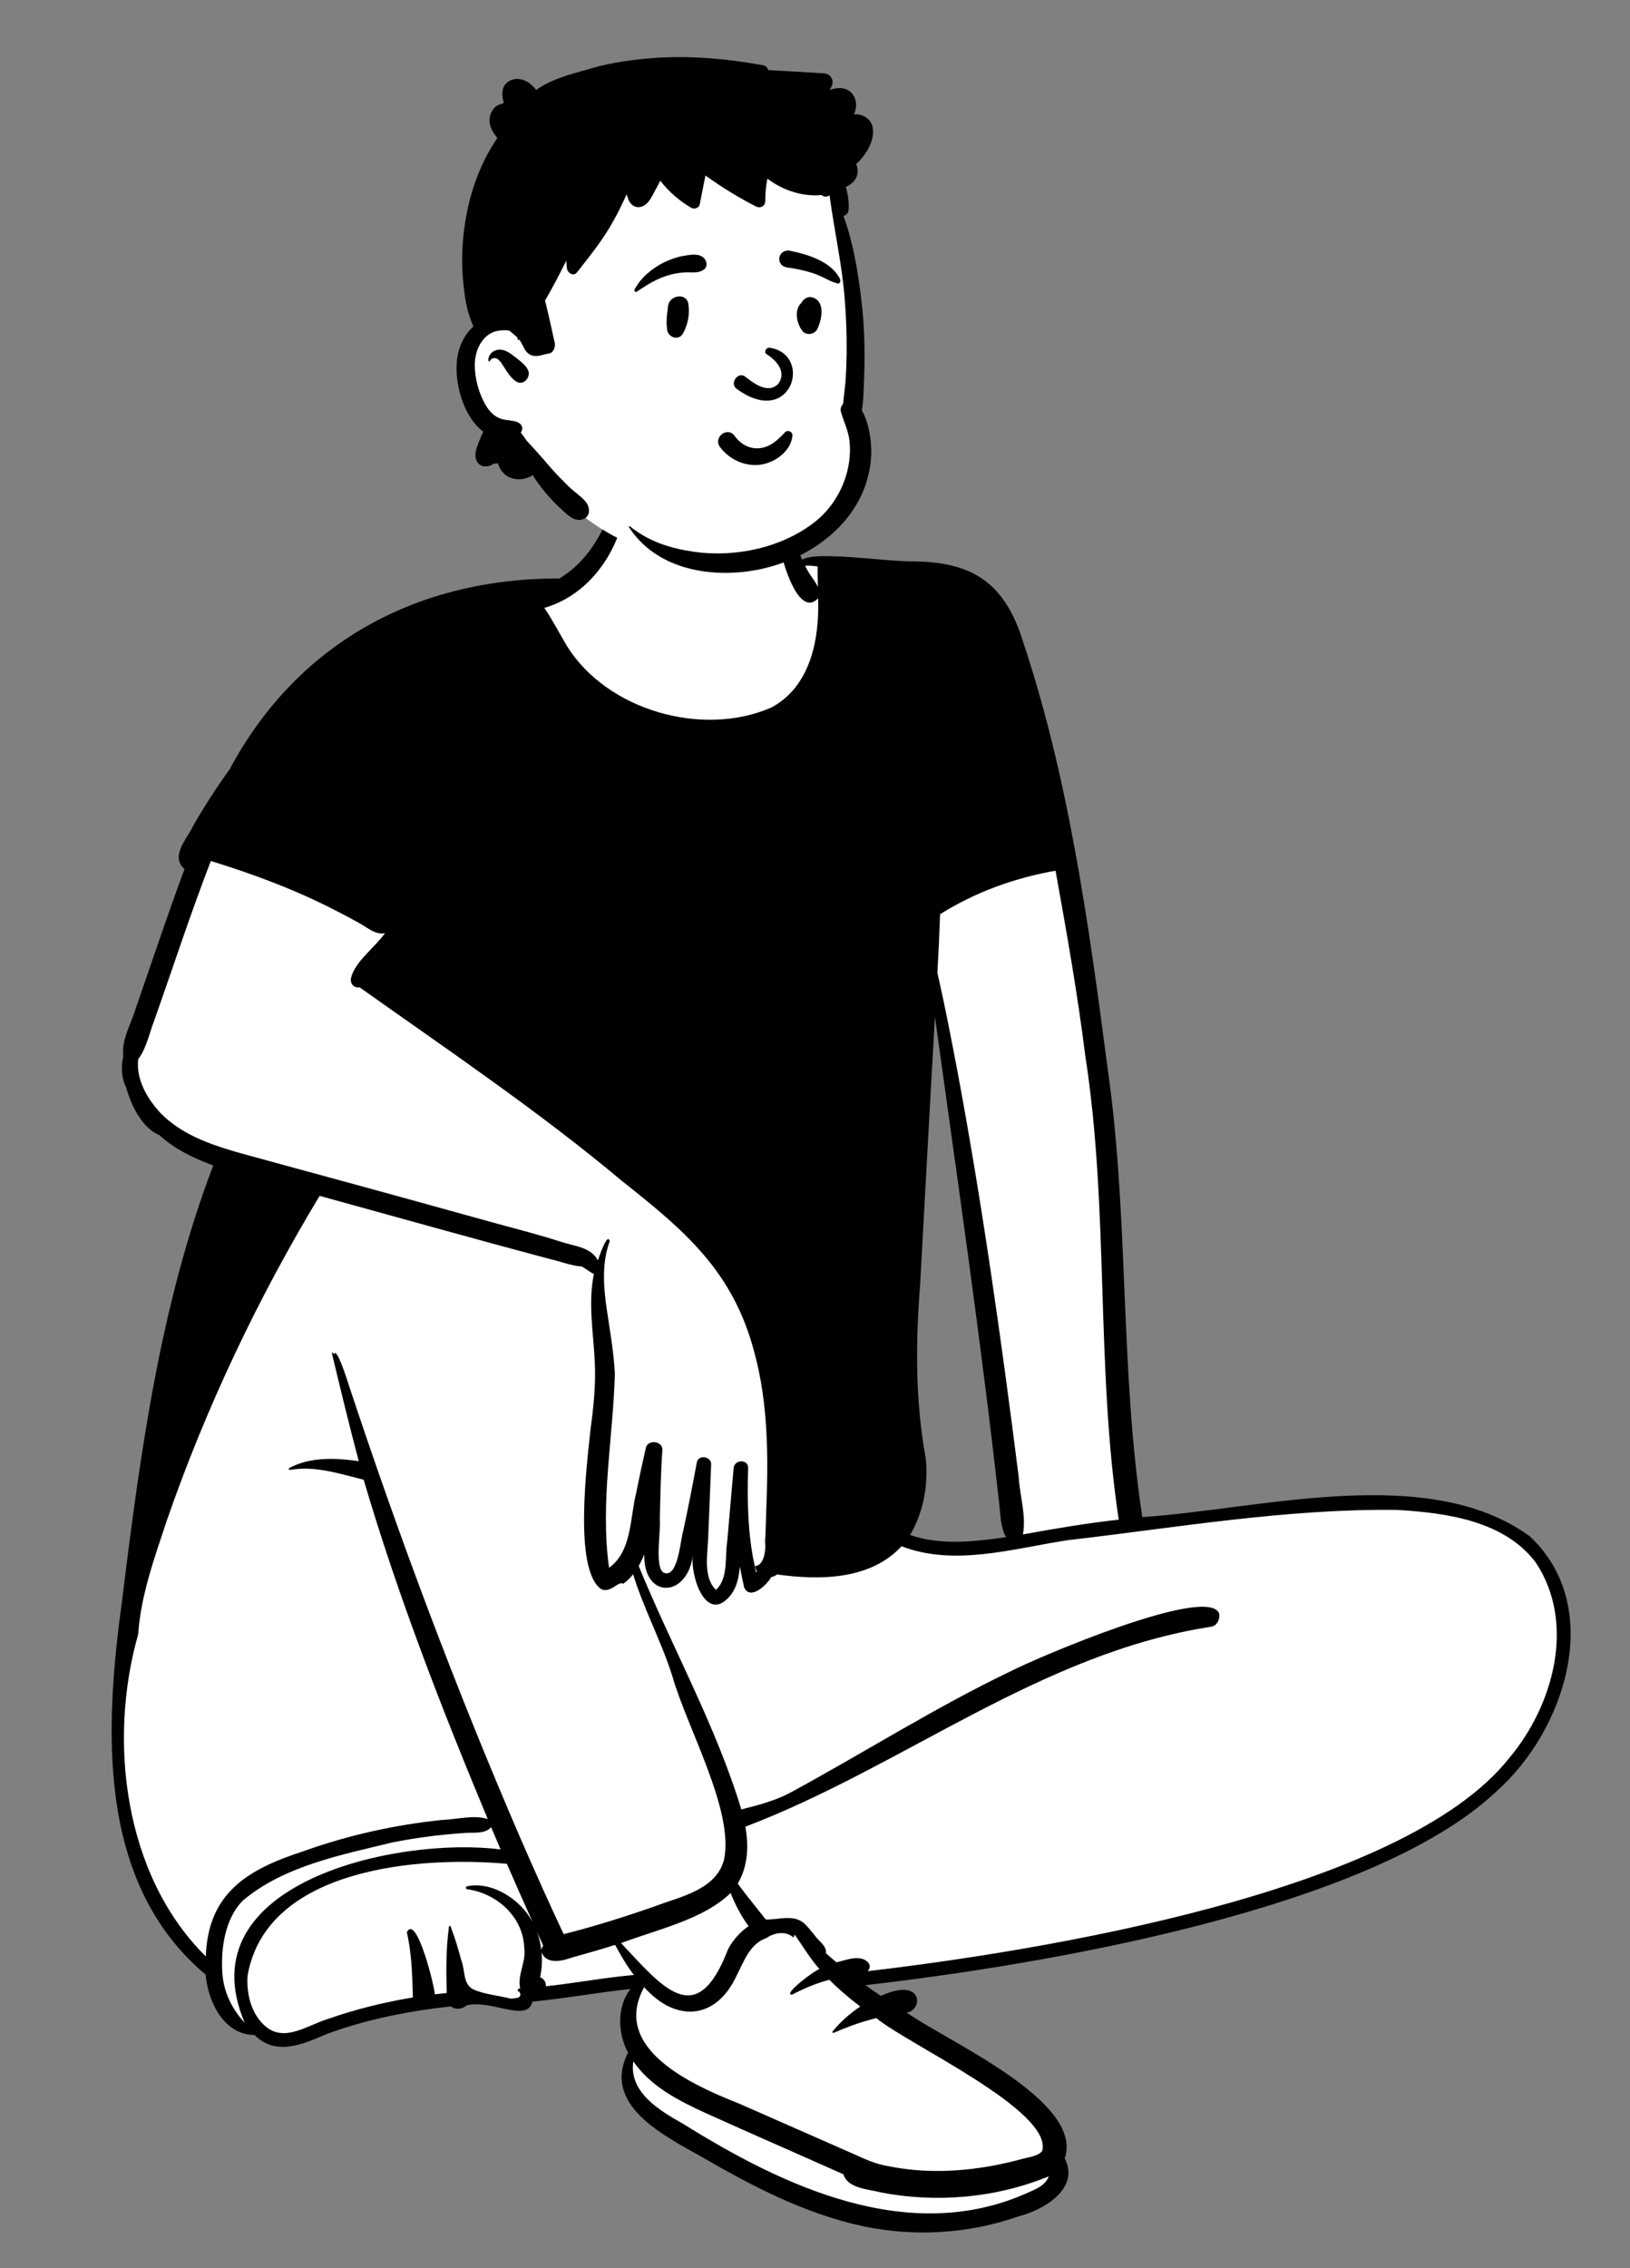 <svg xmlns="http://www.w3.org/2000/svg" xml:space="preserve" id="Слой_1" x="0" y="0" style="enable-background:new 0 0 1458 2028" version="1.1" viewBox="0 0 1458 2028"><rect x="0" y="0" width="1458" height="2028" fill="#808080" stroke="none"/><style>.st0{fill:#fff}</style><g id="pose_x2F_sitting_x2F_one_x5F_leg_x5F_up-1"><path id="Fill-1" d="M822.2 1299.3c2.2 23.4-2.3 45.7-13.2 64.5l-3.5 6.1 6.8 2.4c12.3 4.3 26 6.4 41.8 6.4 16.3 0 33.2-2.3 46.8-4.1l8.7-1.2-4.3-7.6c-3.4-6.1-4.1-13.5-4.8-21.3-.2-2.1-.4-4.3-.6-6.4-12.9-115.3-29.2-232-45-344.9-4.1-29.7-8.4-60.4-12.6-90.7l-11.9.5c-3.2 55.9-6.3 112.8-9.3 167.8-1.3 24.2-2.7 48.4-4 72.6-4.9 61.3-3.2 110.8 5.1 155.9m4.8 691.2c-17.5 0-35.1-1.8-52.2-5.4-53.5-11.2-102.2-37.7-143.6-61.7-2.1-1.2-4.3-2.4-6.5-3.6-16.2-9.1-36.4-20.3-49-34.1-13.9-15.1-16.2-30.1-7.5-47.3l1.4-2.7-1.4-2.7c-9.1-16.8-8.4-37.7 1.6-50.7l8.4-10.9-13.8 1.5c-14 1.5-28 3.5-41.6 5.4-15.1 2.2-30.7 4.4-46.1 5.9l-4.3.4-1 4.1c-.5 2.3-1.2 3.7-6 3.7-4.1 0-9.6-1.2-15.5-2.5-7.3-1.6-15.5-3.4-23.4-3.4-3.5 0-6.6.3-9.6 1l-1.7.4-1.2 1.3c-.8.8-2.1 1.3-3.5 1.3-1 0-2-.3-2.6-.8l-1.9-1.5-2.5.3c-42.8 4.7-79.8 13-112.9 25.2l-.1.1-.7.3c-12 5.2-24.4 10.5-35.7 10.5-8.3 0-15-2.8-21.1-8.8l-1.7-1.7h-2.4c-24.8-.2-36.2-29.2-37.7-48.6l-.2-2.4-1.9-1.6c-43.3-36.3-68.8-86.1-78.1-152.4-8.4-60.3-2-124 5.5-178.3 17.3-140.7 35.3-266.8 81-386.4l2.1-5.6-5.7-2c-19.8-7.1-34.9-15.6-46.2-25.9l-.8-.7-1-.4c-16.2-6.7-24.1-31.2-26.2-38.6l-.2-.6-.3-.5c-3.3-6.3-4.1-15.2-2.1-24.2l.2-1-.1-1c-1.1-8.6 2.5-17.6 6.2-27.1 1.7-4.3 3.5-8.8 4.8-13.3 4.5-12.8 8.9-25.8 13.2-38.3 9.7-28.2 19.6-57.4 30.3-85.8l1.5-3.9-3.2-2.7c-5.5-4.6-3.6-9.9 4.2-22.8 1.9-3 3.6-5.9 5-8.7 10.1-17.5 20.9-34.2 32.2-49.8l.2-.3.2-.3C269.6 583 372.1 523.5 500.4 523.5h2.6l1.4-.9c24.1-14.5 41.2-39.3 52.5-75.9l.4-1.2-.1-1.2c-.4-3.4-.8-7.8-.7-12.1.4-10.9 4.6-20.6 11.7-26.6 13.4-11.5 33.7-12.4 53.4-12.4h2.8c25.2.1 42.9 4.4 55.9 13.8 15.1 10.8 23.4 28.3 25.5 53.4.6 7.5.6 15.3.6 22.8v2.1l.3.8c1.8 6 3.9 11.7 6.3 17l2.4 5.5 5.5-2.5c3.6-1.6 8.1-2.4 13.9-2.5 1.7 0 3.3-.1 4.9-.1 13.4 0 27.7 1.2 41.5 2.4 10.4.9 21.2 1.8 31.7 2.2h2.2c25.4 0 43.8 4 57.9 12.6 15.2 9.2 26.1 24 34.4 46.6C951.7 696.7 970 836 986.1 958.9c9.1 64.3 11.9 130.2 14.6 193.9 2.8 67.3 5.8 136.8 16.1 204.8l.8 5.4 5.5-.4c24.2-1.6 50.4-4.9 78.1-8.5 42.1-5.4 85.7-11 127.8-11 58.9 0 103.5 11.6 136.4 35.4 23 21.6 34.8 50.9 34.3 84.7-.7 47.8-26 100.6-64.4 134.5l-.1.1c-48.5 45.9-137.2 85.6-263.4 118.2-116.1 30-236.1 46.3-297.4 53.3l-15.2 1.7 12.3 8.9c5 3.6 9.5 6.8 13.9 9.7l2.8 1.9 3.1-1.4c8.8-4 14.4-4.9 17.5-4.9 2.8 0 6.1.6 6.3 3.5.1 1.9-1.2 4.7-4.1 5l-15.1 1.9 12.3 8.8c8.2 5.9 20.5 12.9 34.7 21.1 46.4 26.8 116.6 67.2 104.5 102.7l-.8 2.3 1.1 2.2c3.2 6.4 3.5 12.3.8 18-5.7 12.4-23.7 21.8-38.9 25.6l-.3.1-.3.1c-25.8 9.3-53.6 14-82 14" class="st0"/><path id="_xD83D__xDD8D_-Ink" d="M776.1 1762.4c1.8-1.9 2.6-4.3.9-7.2-6.6-8.4-20.3-2.7-28.8-.7-3.2-2.7-6.4-5.4-9.5-8.2 1.1-6.6-6.9-11.1-10.2-16.2-3.2-3.8-6.3-8.1-10.1-11.2-9.4-7.3-22.4-2.4-33.4-2.7-8.4-10.7-17.1-21.1-25.1-32.1 9.2-15.5 9.9-33.6 6.8-50.9 141.4-53.7 263.8-155.3 416.8-178.8 5.3-.9 8.2-7.3 6.9-12-10.7-25.5-164 40.2-186.9 52.1-67.6 32.4-130.9 72.7-196.6 108.3-13.7 7.3-28.8 11.2-43.8 15-23-75.6-62-144.8-91.8-217.7 1.9-3.4 3.6-6.9 5-10.5-1 40.1 38 39.5 43.4 1.5-2.2 19.8 12.8 62.2 34.4 34.4 5.1-7 6.9-15.9 7.7-25 1.1 6.2 2.4 12.5 3.8 18.7 5.5 12.3 20.7-2.6 24.2-9.1 2-.4 3.9-1.3 5.3-2.4 38.2 5.3 83.3 5 111.3-25.2 47.6 18.3 100.2 1.9 148.4-5.4 97.9-11.3 196.2-28.4 295-27.1 44.1 2.6 96.1 9.7 124.1 47.3 35.8 54.3 15.6 127.5-23.9 174.5-95.1 120.4-421.1 172.7-573.9 190.6m2.6 43.3c1.7-.5 3.5-.9 5.2-1.3 27.7 23.1 158.3 83 148.3 118.8-3.5 4.5-11.9 5.5-17.2 6.9-9.3 2.5-18.6 4.7-28 6.4-30.5 5.5-62 6.5-92.5.2-11.2-1.7-21.3-6.5-31.5-11.1-33-14.5-69.3-30.5-102.1-44.9-41.7-16.5-114.8-49.1-84.7-104 28.5 32 64.6 29.2 82.8-10.6 6.3-12.1 11.8-28.4 26.5-33.3 7.8-5.3 17.7-6.4 24.2-.5.5-.7.9-1.8 1.1-2.7 7.3 10.4 13.7 21.4 22.2 30.9-2.9.2-33.6 22.9-24.6 22.9 10.9-5.6 21.7-10.3 33.5-13.3 8.5 8.6 17.9 16.6 27.6 23.9-9.4 6.2-17.9 13.9-24.7 22.2-.6.7.1 1.7 1 1.3 10.8-4.7 21.7-8.8 32.9-11.8m140.6 154.8c-106 47.6-218.3-5.4-308.7-61.9-20.9-11.7-48.3-28.2-44.1-55.6 15.4 22.5 40.7 35.3 65 46.4 40.9 18.5 82 36.3 122.9 54.6 3.9 12.8 22.4 13.3 33.6 16.2 49.8 9.7 103.3 4.9 150.1-14.4-2.7 7.9-11.6 11.6-18.8 14.7M496.2 1775c-2.6.3-5.2.6-7.9.9.3-3.5-1.8-6.9-5.2-8 1.5-7.3 2.1-14.9 1.3-22.4 4.4 11.3 18.5 7.9 27.5 4.6 12.8-3.5 25.6-7.2 38.3-11.2 5 9.3 10.3 18.4 16.8 26.9-23.7 2.1-47.2 6.3-70.8 9.2m-10.4-35.6c-.6 1.3-1.5 2.7-1.6 4.3-.6-5.5-1.9-10.9-3.8-16.2 1.8 4 3.6 8 5.4 11.9m-15-29.5c-11.7-15.2-33.2-27.6-53.1-23.4-1.3.3-1.3 2.3 0 2.6 26.8 3.6 50.3 24.9 51.2 52.3 2.1 12.4-6.5 24.6-3.6 36.5-.6 0-1.2.1-1.7.1-.2.8-.4 1.5-.7 2.1 2.9.5 3.7 5.1.3 6-2 .5-4.1.7-6.3.9-10.9-2.9-22.4-3.6-32.9-8-10.3-4.6-7.7-17.4-11.4-26.3-2.7-10.2-5.7-20.4-9.6-30.3-.3-.8-1.4-.6-1.4.2-2.7 19.6-2.6 39.5-2 59.3-3.6.4-7.1.8-10.7 1.2.2-5.5-16.3-72.7-25-55.5 4.4 19 4.9 38.8 5.4 58.3-25.9 4.3-51.4 10.6-76.2 19.3-17.5 5.3-38.3 21-55.3 6.8-13.2-10.9-17.6-29.8-16.3-46 17.1-95.5 152.2-106.7 231.9-99.6 7.5 17.4 15.2 34.7 23 52-1.7-2.9-3.5-5.8-5.6-8.5m-271.9 54.3c-1.5-21.7 2.2-48.7 18.3-64.9 36.8-31.1 88.3-40.9 134.2-52.1 21.4-4.2 43.1-7 64.9-8.4 7.7-.6 17.6 1.1 23-5.2 2.8 6.7 5.7 13.3 8.5 20-91.5-12-282.4 29.7-228.9 155-11.3-12.3-18.8-27.2-20-44.4m454.6-71.7c4.2 10.5 9.4 20.5 16.1 29.7-7.6 5-13.9 12.4-18.3 20.4-28.2 73.8-58.4 34.3-95.8-5.3 31.7-12 73.7-21 98-44.8m-469.4 56.7c-73.3-72.4-87.6-193.1-60.5-288 2.4-35.2 14.7-68.7 25.7-102 35.1-101 81.2-198.2 136.6-290 68.7 18.9 137.2 38.2 206 56.5 9.5 2.1 19 6.1 28.7 6.7 3.5 2.2 7 4.7 10.6 6.8-5.3 25.8-.4 52.2.8 78.2 1.1 20.4-1.1 40.5-3.8 60.7-3 29.4-15.5 125.2 9.5 142.7 8.5 4.1 16-8 19.7-4.7 3.3-2.3 6.4-5.3 8.9-8.6 9.6 31.2 25.4 60.2 35.2 91.4 13 45.9 55.5 120.2 46.1 164-7.3 27-39.3 32.9-62.4 41.7-26.7 9.3-53.6 17.8-81 24.7-13.4-28.4-26.2-57.1-38.7-85.8-57.4-132.8-108.2-268.3-153.6-405.4-.9-3-11.3-36-13.2-26.8-.2-.9-1.4-3.4-1.8-1.3 7.7 32.2 15.5 64.4 24 96.4-20.8-2.9-43.1-4-62.1 6.1-1 .5-.3 1.8.7 1.7 22.5-3.9 44.2 3.5 65.8 8.8 30.4 103.3 69.5 204 111 303.4-12.8-4.1-27.7.4-41.1.8-42.1 4.4-83.8 13.6-123.6 27.9-50.1 16.2-85.5 37.3-87.5 94.1m-40.4-753.9c-12.3-13.3-22-30.2-20.1-48.2 7.4-9.9 9.8-22.7 14.2-34.2 16.9-47.7 32.5-95.8 50.8-143.1 39 12 77.4 26.4 113.6 45.3 6.7 3.4 13.3 6.9 19.8 10.6 6.8 3.8 14.3 10.5 22.4 8.6-8.9 12.7-27.4 25.8-30.5 40.5-.7 4.6 2.6 8.9 7.7 7.9 78.9 56 160.4 110.9 234.9 173.3 55.8 44.2 98.7 80.1 117.9 151.8 12.9 46.5 12.9 95 11 142.8-.4 9.3-.4 18.8-1.1 28.1 1.1 7-1 21.2-8.9 21.5.2 1.7.7 3.3 1.6 4.6-.3.3-.5.7-.8 1-.4-1.9-.8-3.8-1.1-5.7-6.1-27.1-6.9-58.6-5.9-87.4.4-8.3-12.3-8.1-13 0l-5.7 65.4c-2.3 14.1 1.3 32.6-10 43.4-11.5-10.6-7.7-31.6-7.1-45.3.9-22.4 1.9-44.7 2.7-67 .3-7.1-11.5-8.9-12.8-1.7-3.8 20.5-7.8 41-12.2 61.4-2.6 7.9-4.5 43.3-17.7 37.1-7.9-5.4-2.2-37-3.2-47.4.5-20.7.8-41.4 2.3-62 .6-8.3-13-10.1-14.8-2-3 13.2-5.9 26.3-8.5 39.6-5.8 22.4-3.7 52.7-24.4 67.5-8.1-58.1 3.6-115.7 5.2-173.6-1-18.7-4.2-37.3-7-55.8-3.1-20.5-5-42.8 2.4-62.5-2-8.8-9.9 15.1-10.6 17.1-6-11.7-20.4-12.6-31.9-16.3-25.5-8.2-51.6-14.5-77.3-21.8-68.3-19-136.8-37.7-205.2-56.3-27.6-7.6-56.4-16.5-76.7-37.2m684.4 308.8c-9.4-51.1-9.2-102.9-5.1-154.6 4.4-80.1 8.7-160.3 13.3-240.4 20 145 41.3 289.9 57.5 435.4 1.2 10.1 1 20.8 6.1 29.9-28.2 3.8-58.3 7.6-85.8-2 12.1-20.9 16.3-44.6 14-68.3m142.7-360c21.4 137.5 9.2 277.3 29.9 414.6-28.7 3.2-57.2 8-85.7 13.2 3.1-17-2.8-34.5-3.8-51.6-15.4-121.8-32.5-243.6-55.1-364.3-5.5-28.9-11.1-57.7-17.6-86.4 1-17.4 1.8-34.8 2.4-52.2 31.3-19.7 66.7-32.5 103.3-38.9 9.9 55.1 19.7 110.1 26.6 165.6m-247.2-432c-1.3-2.1-2.4-4.3-3.6-6.5 3.9.1 7.6.3 11.4.9-.2 6.1.2 12.3.2 18.4-1.8-4.4-5.5-8.6-8-12.8m644.8 861.5c-91.2-66.3-241-24.1-346.6-17.2-20.1-132.1-11.9-266.3-30.7-398.6-17.3-132.2-35.5-266.1-78.9-392.8-17.9-49-48.9-63.5-100-63.1-25.9-1-53.3-5.2-78.5-4.6-5.5.1-11.3.8-16.3 3-7-15.8-10.8-32.7-12.7-49.8-.1-1.1-1.5-1.3-1.9-.2-5.9 14.9-6.5 31.1-3.3 46.7 2.3 11.2 16.2 55 32.3 37.9 1.3 36-6.6 79-41.9 97.7-61.6 26.9-146.8 2.4-182.5-54.6-6.9-11.4-12.9-23.5-20.5-34.5 53.2-15.1 83.1-78.9 70.6-127.4-7.8 37.8-21.9 80-57.1 101.1-128.1-.3-234.7 58.1-294.9 170.5-11.8 16.3-22.7 33.3-32.6 50.5-5.4 11.5-21.1 27.6-7.8 38.8-15.4 41.2-29.1 82.9-43.6 124.4-4 13.8-13.1 28.3-11.2 42.8-2 9-1.9 19.5 2.6 28.2 4.3 15.3 13.8 36 29.7 42.5 13.4 12.3 30.5 20.7 48.2 27.1-47.3 123.6-65.3 257-81.4 387.6-15.7 114.3-23.8 253.3 74.6 335.9 1.9 23.6 15.9 53.7 43.7 54 19.2 18.9 42.6 8.5 64-.7 36.1-13.4 73.9-20.8 111.5-24.9 4 3.2 10.6 2.6 14.2-1 22.8-5.3 54.3 16 58.9-3.3 29.4-2.8 58.4-8.2 87.7-11.3-12.4 16-11.5 39.7-2.2 57-23.7 46.6 31.5 73.7 65.3 92.8 45.6 26.4 93.2 51.4 145.3 62.4 45.8 9.6 93.9 6.7 138.1-8.7 23.2-5.8 55.7-25 41.9-52 17.5-51.4-105.3-104.7-141.4-130.4 14.8-1.8 15.3-32.5-23.1-14.9-4.6-3.1-9.2-6.3-13.7-9.6 155.3-17.8 451.8-67 564.2-173.1 61.9-54.7 97.5-165.1 30-228.2"/></g><g id="head_x2F_mono_x2F_Short-5"><path id="_xD83C__xDFA8_-Background" d="M600 71.3c56.8 0 115.5 44 136.3 72.1 17.5 23.6 26.9 130.4 26.9 202.5 0 15.1 8.3 43.5 5.9 58-8.9 52.9-47.7 97.3-124.5 97.3S512.8 470.7 455.7 389c-27.7 0-41.1-21.2-41.3-54.8-.1-22.3 8.8-37.6 26.7-45.7-6.4-88.2-1.5-143.8 14.6-166.7 24.2-34.5 87.6-50.5 144.3-50.5z" class="st0"/><path id="_xD83D__xDD8D_-Ink_1_" d="M576.1 52.6c35.9-3.6 71-.6 106.3 5.7 2.7.5 4.2 2.3 4.8 4.4 16.6.8 33.3 2 49.9 2.9 6 .3 9.4 6.3 6.7 11.7-.5 1.1-1.1 2.1-1.7 3.1l.7-.2c5-1.6 10.4-2.4 15.3.2 6.2 3.2 8.6 10.4 7.3 17-.4 1.7-.9 3.3-1.6 4.9 1.4-.1 2.7-.1 4.1.1 7.2 1 12.6 6.5 13 13.9.6 11.2-6.6 22.5-15.1 30.5 1.2 2.5 1.7 5.5 1.2 8.5-1 6-5.4 9.5-10.5 11.9 2.1 6.8 3.1 13.8 2.5 21-.2 2.4-2.3 4.4-4.5 4.9 8.3 22.8 12.5 47.3 15.5 71.2 2.2 17 3.2 34.1 3.3 51.2.1 7.7-.1 15.5-.4 23.2l-.1 2.9c-.4 8.4-.4 17.1-1.9 25.4 5.1 8.7 7.2 19.5 8.1 29.3 1.1 12.1-.6 24.5-4.4 36-14.4 43.4-57.8 70.8-101.4 77.9-40.3 6.6-87-2.3-110.6-38.9-.4-.6.4-1.1.9-.7 16.9 13.7 36.4 19.8 57.7 22.8 36.8 5.1 78.1-3.6 107.6-26.7 14.2-11.1 24.4-27.3 28.9-44.7 2.3-8.9 3.1-18.2 2.2-27.3-.9-9.3-5-17.2-7.6-26-.9-3 0-5.7 1.9-7.7.5-7.1 1.7-14.3 2.2-21.4.5-8.1.8-16.1.9-24.2.2-16.8-.5-33.6-1.9-50.2-2.6-30.6-9.4-60.4-13.4-90.7-1.5 1.3-3.6 1.9-5.9.7l-.2-.1-1.2-.7h-.2c-8.3.8-17-.3-25-2.8-8.4-2.6-16.1-6.6-23.1-11.9-1.3 6.7-1.9 13.4-1.9 20.3 0 4.3-4.5 6.5-8.1 4.7-15.9-8.1-31-17.4-45.4-27.8l-5.1 25.8c-.6 3.3-4.9 4.7-7.6 3.1-10.8-6.3-20.1-14.5-27.7-24.2-1.5 2.9-3 5.8-4.6 8.7l-2.3 4.3c-2.3 4.3-5.3 9-10.3 10.3-5.3 1.4-9.7-2-11.4-6.7l-1.5-4.5c-4.5 10.2-9.5 20.2-15.3 29.8-8.6 14.3-18.9 27.1-29.2 40.1-3.1 4-8.5.2-8.9-3.7-.3-2.3-.5-4.6-.6-6.8-6 12.1-12.2 24-19 35.7l1 3.8c2.8 11.3 5.1 22.6 7.7 34 .8 3.7-1.1 8.9-5.4 9.5-5.1.7-9.9 3.4-15.2 1.6-5.7-2-6.8-6.9-9.5-11.6-.5-.9-1.2-1.8-1.8-2.6l-.2.2c-.4.6-1.4 0-1.2-.7l.3-.7c-2.3-2.5-5.1-4.5-7.6-6.7-6-1-12.9.1-17 2.6-9.5 5.6-13.8 17.1-13.9 27.8-.1 12.4 3.7 26.4 10.2 37 2.9 4.7 6.8 8.9 12 11 5.1 2.1 10.7 1.4 15.9 3.4 3.5 1.3 5.6 5.1 3.5 8.6-.1.2-.3.5-.5.7l1.6 2.1c1.1 1.4 2.2 3 3.2 4.6 2.7 3.1 5.5 6 8.2 9 5 5.5 9.9 11.3 14.8 16.9 4.7 5.3 9.6 10.3 14.6 15.2 4.8 4.7 10.8 8.6 15.2 13.5 4.3 4.8 5.4 13.3-1.6 16.1-7.8 3.1-14.7-4.2-19.9-9l-.2-.2c-9.6-8.8-18.3-19-25.2-30.1-6.8 4.6-16.7 5.1-23.5.4-3.6-2.4-6.3-6.6-7.7-11-1.3.3-2.5.4-3.7.4-.6.4-1.3.7-1.9 1.1-5.1 2.6-11.3 1.5-13.6-4.2-2.1-5.1.1-10.9 2-15.8l.4-1c1.1-2.8 2.3-5.8 3.8-8.7-4.1-3.1-7.6-7-10.6-11.3-10-14.8-15-36.3-12.8-53.9 1.3-10.6 6.3-21.6 14.5-28.8l-.3-.8c-2.3-5.8-4.4-11.6-5.7-17.8-1.6-7.2-2.4-14.6-3.1-21.9-1.5-15.4-1.1-31.2.9-46.6 3.7-28.9 13.1-57.4 29.7-81.5-4.7-5.7-8.5-12.3-6.5-19.9.9-3.5 2.9-6.8 6-8.9 1.7-1.1 3.7-1.3 5.4-2.2l.5-.3c.7-.4.2-.4-.3-2.4-1.8-8-.3-15.8 8.5-18.5 8.3-2.5 16.2 2.8 21.1 9.2 12.9-9.2 29.9-13.9 44.9-18 16.7-5.2 34.1-8.1 51.6-9.8zM436.8 322.3c-.1-6.5 6.1-10.6 12.3-9.5 4.1.7 7.5 3.2 10.7 5.7l1.6 1.2c3.9 3.1 8.4 6.4 10.7 10.7 3.4 6.4-3.8 15.1-10.6 10.6-4.6-3.1-7.6-8.1-10.6-12.7l-.3-.5c-1.4-2.1-2.6-4.3-4.5-5.9l-.4-.4c-.6-.5-1.3-1-2.1-1.2-1.5-.4-4.4.2-5.1 2l-.1.2c-.2.9-1.6.7-1.6-.2z"/></g><g id="face_x2F_Smile"><path id="_xD83D__xDD8D_-Ink_2_" d="M661.1 412.9c-6.7-2.7-12.7-7.3-17.1-13.2-1.5-2-1.9-4.2-1.6-6.1.4-2.2 1.7-4.2 3.4-5.5 1.8-1.3 4-2 6.2-1.7 1.9.3 3.7 1.3 5.2 3.5l.3.4c2.6 3.5 6 6.4 9.9 8.3 3.7 1.8 7.9 2.6 12.2 2.1 8.2-.9 13.9-5.4 19.9-11.4.7-.8 1.5-1.5 2.2-2.3.5-.7 1.1-1.2 1.9-1.4.8-.3 1.7-.3 2.6 0 .8.3 1.5.8 2 1.5s.7 1.5.6 2.5c-.6 6.3-3.8 11.8-8.5 16.2-5.2 4.9-12 8.2-18.4 9.4-7 1.3-14.3.4-20.8-2.3zm24.2-96.5c7.6 4.6 19.1 15.3 10.9 26.7-9.6 10-23.3-1.5-30.1-6.7-6.3-4-13.4 6.3-7.5 11 49 36.3 68.9-29.8 30.5-36.4-4.2-.8-5.8 3.9-3.8 5.4zm-87.8-42.3c.8-10.4 16.6-12.7 18.2-2.5 1.4 9.2-.2 17.6-4.4 25.9-4 7.9-13.9 4.2-14.6-3-1.1-9.5.2-13.9.8-20.4zm120-4.5c2.2-2.9 5.4-4.8 9.2-3.7 11.9 3.5 8.4 20.3 4.2 28.6-2.3 4.5-9.6 5.6-12.9 1.7-5.4-6.4-8-19.2-1.1-25.5.2-.5.4-.8.6-1.1zm-106.4-40.8 1.9-.3c5.8-1 13-2 17.1 2.7 2.2 2.5 2.9 7.1 0 9.4-5.2 4.2-10.8 2.6-17 2.9-5.1.3-10 1.1-14.9 2.5-10.8 3.1-19.5 8.7-28.7 14.8-1.2.8-2.4-.7-1.9-1.9 5.3-10.4 15.6-18.9 25.9-24.1 5.5-2.6 11.5-4.9 17.6-6zm95.6-4.6 1.4.3c15.6 3.3 36 9.8 43.4 25.2.3 2.2 0 2.6-.3 2.9l-.1.1c-.2.3-.4.6-1.3.9-.3-.1-.5-.1-.8-.2-3.4-.9-6.1-2.1-8.7-3.4l-2.8-1.4c-3.3-1.6-6.6-3.1-10.1-4.3-7.5-2.4-15.1-4.1-22.9-5.1-1.7-.2-3.3-.8-4.6-1.7-1.2-.9-2.1-2.2-2.6-3.9-.5-2.2-.4-3.9.8-5.9.9-1.5 2.2-2.5 3.6-3.1 1.6-.6 3.3-.8 5-.4z"/></g></svg>
